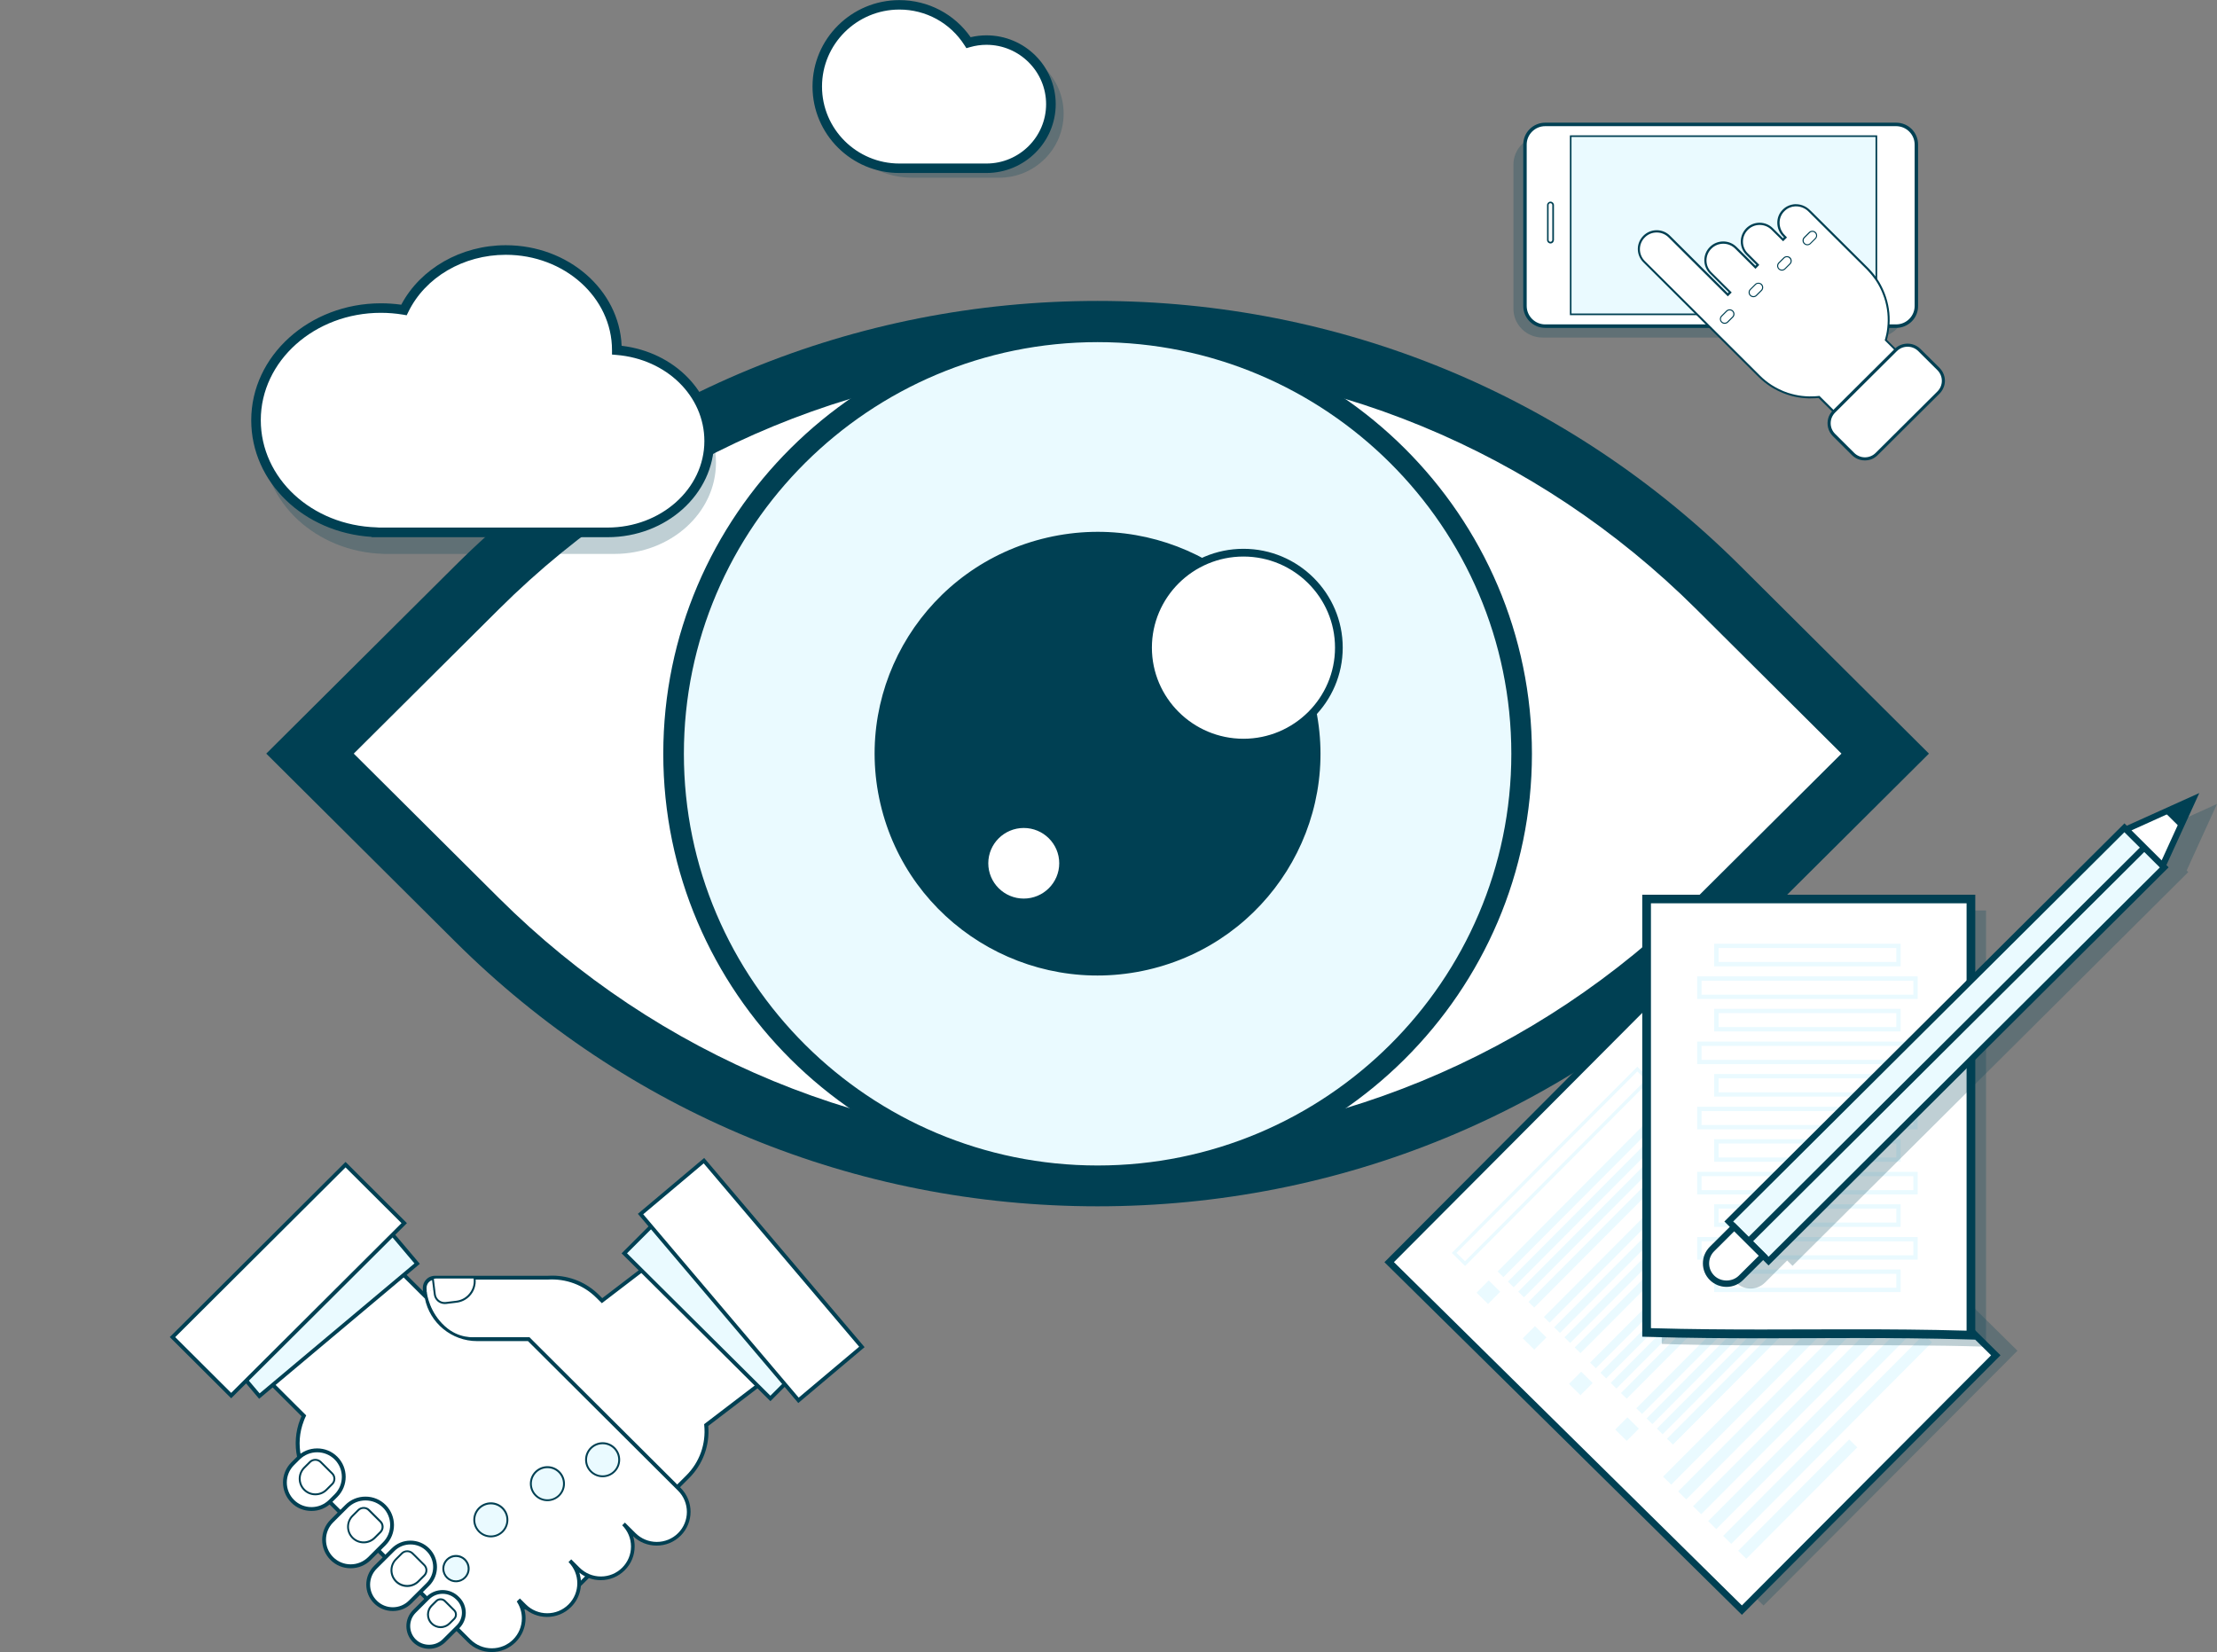 <svg width="157" height="117" viewBox="0 0 157 117" fill="none" xmlns="http://www.w3.org/2000/svg">
<rect x="0" y="0" width="157" height="117" fill="#808080" stroke="none"/>
<g clip-path="url(#clip0_2661_11441)">
<path d="M33.772 65.134L21.954 53.374L33.772 41.609C58.046 17.453 97.407 17.453 121.685 41.609L133.503 53.369L121.685 65.13C97.411 89.29 58.051 89.29 33.772 65.134Z" fill="white"/>
<path d="M77.729 85.432C60.541 85.432 44.38 78.771 32.226 66.676L18.856 53.372L32.226 40.068C44.38 27.973 60.541 21.312 77.729 21.312C94.916 21.312 111.077 27.973 123.232 40.068L136.601 53.372L123.232 66.676C111.082 78.771 94.921 85.432 77.729 85.432ZM25.052 53.372L35.323 63.593C46.652 74.867 61.712 81.071 77.729 81.071C93.746 81.071 108.81 74.863 120.134 63.593L130.406 53.372L120.134 43.151C108.805 31.877 93.746 25.673 77.729 25.673C61.708 25.673 46.648 31.882 35.323 43.151L25.052 53.372Z" fill="#004053"/>
<path d="M84.838 82.415C100.951 78.508 110.831 62.343 106.905 46.309C102.98 30.274 86.735 20.443 70.622 24.349C54.509 28.255 44.629 44.42 48.555 60.455C52.48 76.489 68.725 86.321 84.838 82.415Z" fill="#EAFAFF"/>
<path d="M77.729 83.989C60.768 83.989 46.971 70.259 46.971 53.381C46.971 36.503 60.768 22.773 77.729 22.773C94.689 22.773 108.486 36.503 108.486 53.381C108.486 70.259 94.689 83.989 77.729 83.989ZM77.729 24.23C61.577 24.23 48.43 37.308 48.43 53.385C48.43 69.463 61.572 82.541 77.729 82.541C93.881 82.541 107.027 69.463 107.027 53.385C107.027 37.308 93.885 24.23 77.729 24.23Z" fill="#004053"/>
<path d="M81.287 68.679C89.78 66.722 95.07 58.284 93.103 49.833C91.137 41.381 82.657 36.116 74.164 38.073C65.671 40.031 60.381 48.468 62.347 56.92C64.314 65.372 72.794 70.636 81.287 68.679Z" fill="#004053"/>
<path d="M88.057 52.584C91.787 52.584 94.811 49.574 94.811 45.862C94.811 42.15 91.787 39.141 88.057 39.141C84.327 39.141 81.302 42.15 81.302 45.862C81.302 49.574 84.327 52.584 88.057 52.584Z" fill="white"/>
<path d="M88.057 52.858C84.182 52.858 81.027 49.719 81.027 45.863C81.027 42.006 84.182 38.867 88.057 38.867C91.932 38.867 95.087 42.006 95.087 45.863C95.087 49.723 91.932 52.858 88.057 52.858ZM88.057 39.415C84.483 39.415 81.573 42.31 81.573 45.867C81.573 49.423 84.483 52.319 88.057 52.319C91.631 52.319 94.541 49.423 94.541 45.867C94.541 42.306 91.631 39.415 88.057 39.415Z" fill="#004053"/>
<path d="M72.499 63.74C73.945 63.74 75.116 62.574 75.116 61.136C75.116 59.697 73.945 58.531 72.499 58.531C71.054 58.531 69.882 59.697 69.882 61.136C69.882 62.574 71.054 63.74 72.499 63.74Z" fill="white"/>
<path d="M72.499 63.847C70.996 63.847 69.777 62.63 69.777 61.138C69.777 59.647 71.001 58.43 72.499 58.43C74.002 58.43 75.221 59.647 75.221 61.138C75.221 62.63 74.002 63.847 72.499 63.847ZM72.499 58.638C71.114 58.638 69.987 59.76 69.987 61.138C69.987 62.517 71.114 63.638 72.499 63.638C73.884 63.638 75.011 62.517 75.011 61.138C75.011 59.756 73.884 58.638 72.499 58.638Z" fill="#004053"/>
<g opacity="0.25">
<path d="M107.176 11.661V21.86C107.176 22.986 108.093 23.904 109.229 23.904H132.848C133.98 23.904 134.901 22.991 134.901 21.86V11.661C134.901 10.534 133.984 9.617 132.848 9.617H109.225C108.093 9.622 107.176 10.534 107.176 11.661Z" fill="#004053"/>
</g>
<path d="M135.714 10.239V21.669C135.714 22.456 135.072 23.095 134.281 23.095H109.43C108.64 23.095 107.997 22.456 107.997 21.669V10.239C107.997 9.452 108.64 8.812 109.43 8.812H134.281C135.072 8.812 135.714 9.452 135.714 10.239Z" fill="white"/>
<path d="M135.382 22.765C135.089 23.056 134.696 23.222 134.281 23.222H109.43C108.57 23.222 107.871 22.526 107.871 21.67V10.24C107.871 9.827 108.032 9.435 108.325 9.144C108.618 8.853 109.011 8.688 109.426 8.688H134.277C134.692 8.688 135.085 8.848 135.378 9.14C135.671 9.431 135.832 9.822 135.832 10.235V21.665C135.837 22.083 135.675 22.474 135.382 22.765ZM108.5 9.318C108.251 9.566 108.115 9.892 108.115 10.24V21.67C108.115 22.387 108.705 22.974 109.426 22.974H134.277C134.626 22.974 134.954 22.839 135.203 22.591C135.452 22.343 135.588 22.017 135.588 21.67V10.24C135.588 9.892 135.452 9.566 135.203 9.318C134.954 9.07 134.626 8.935 134.277 8.935H109.426C109.076 8.935 108.749 9.07 108.5 9.318Z" fill="#004053"/>
<path d="M111.229 9.649V22.266H132.878V9.649L111.229 9.649Z" fill="#EAFAFF"/>
<path d="M132.936 22.32H111.174V9.586H132.936V22.32ZM111.287 22.203H132.818V9.699H111.287V22.203Z" fill="#004053"/>
<path d="M109.99 14.523V16.997C109.99 17.101 109.906 17.184 109.802 17.184C109.697 17.184 109.614 17.101 109.614 16.997V14.523C109.614 14.419 109.697 14.336 109.802 14.336C109.906 14.332 109.99 14.419 109.99 14.523Z" fill="white"/>
<path d="M109.976 17.168C109.928 17.216 109.867 17.242 109.802 17.242C109.666 17.242 109.557 17.133 109.557 16.999V14.525C109.557 14.394 109.67 14.277 109.802 14.281C109.937 14.281 110.046 14.39 110.046 14.525V16.999C110.046 17.059 110.02 17.12 109.976 17.168ZM109.705 14.425C109.679 14.451 109.666 14.481 109.666 14.521V16.994C109.666 17.068 109.727 17.125 109.797 17.125C109.867 17.125 109.928 17.064 109.928 16.994V14.521C109.928 14.447 109.867 14.39 109.797 14.39C109.767 14.386 109.732 14.399 109.705 14.425Z" fill="#004053"/>
<g opacity="0.25">
<path d="M27.45 23.347C28.009 23.347 28.551 23.395 29.084 23.482C30.294 20.982 33.069 19.234 36.297 19.234C40.64 19.234 44.162 22.395 44.162 26.295C44.162 26.304 44.162 26.312 44.162 26.325C47.827 26.625 50.702 29.395 50.702 32.764C50.702 36.334 47.478 39.229 43.502 39.229H27.136V39.225C22.395 39.077 18.607 35.582 18.607 31.291C18.607 26.904 22.566 23.347 27.45 23.347Z" fill="#004053"/>
</g>
<path d="M18.131 29.759C18.131 25.372 22.09 21.816 26.974 21.816C27.533 21.816 28.075 21.864 28.608 21.951C29.818 19.451 32.593 17.703 35.821 17.703C40.164 17.703 43.686 20.864 43.686 24.764C43.686 24.772 43.686 24.781 43.686 24.794C47.351 25.094 50.226 27.864 50.226 31.233C50.226 34.803 47.002 37.698 43.026 37.698H26.664V37.694C21.924 37.546 18.131 34.05 18.131 29.759Z" fill="white"/>
<path d="M43.026 38.045H26.319V38.023C21.509 37.719 17.791 34.145 17.791 29.762C17.791 25.197 21.91 21.48 26.979 21.48C27.459 21.48 27.94 21.515 28.416 21.58C29.775 19.015 32.654 17.367 35.821 17.367C40.243 17.367 43.86 20.537 44.022 24.489C47.775 24.932 50.567 27.784 50.567 31.236C50.567 34.988 47.185 38.045 43.026 38.045ZM26.843 37.362H43.022C46.805 37.362 49.881 34.614 49.881 31.236C49.881 28.049 47.203 25.428 43.655 25.137L43.34 25.11V24.797C43.34 21.063 39.968 18.045 35.817 18.045C32.816 18.045 30.107 19.637 28.914 22.097L28.8 22.328L28.547 22.284C28.027 22.197 27.498 22.154 26.97 22.154C22.282 22.154 18.468 25.562 18.468 29.754C18.468 33.867 22.068 37.206 26.668 37.349L26.843 37.362Z" fill="#004053"/>
<g opacity="0.25">
<path d="M64.596 1.016C66.653 1.016 68.462 2.085 69.493 3.689C69.895 3.572 70.323 3.507 70.76 3.507C73.281 3.507 75.322 5.542 75.322 8.046C75.322 10.55 73.277 12.585 70.76 12.585H64.596C61.384 12.585 58.781 9.994 58.781 6.798C58.781 3.607 61.384 1.016 64.596 1.016Z" fill="#004053"/>
</g>
<path d="M63.691 0.336C65.749 0.336 67.558 1.405 68.589 3.01C68.991 2.892 69.419 2.827 69.856 2.827C72.377 2.827 74.417 4.862 74.417 7.366C74.417 9.87 72.372 11.905 69.856 11.905H63.691C60.48 11.905 57.876 9.314 57.876 6.118C57.876 2.927 60.48 0.336 63.691 0.336Z" fill="white"/>
<path d="M69.856 12.251H63.691C60.296 12.251 57.54 9.503 57.54 6.129C57.54 2.751 60.301 0.008 63.691 0.008C65.714 0.008 67.584 0.986 68.737 2.634C69.109 2.547 69.484 2.503 69.86 2.503C72.56 2.503 74.762 4.69 74.762 7.381C74.758 10.064 72.56 12.251 69.856 12.251ZM63.691 0.677C60.672 0.677 58.212 3.121 58.212 6.129C58.212 9.138 60.668 11.581 63.691 11.581H69.856C72.184 11.581 74.081 9.694 74.081 7.377C74.081 5.06 72.184 3.173 69.856 3.173C69.463 3.173 69.069 3.229 68.68 3.342L68.436 3.412L68.3 3.199C67.287 1.616 65.565 0.677 63.691 0.677Z" fill="#004053"/>
<g opacity="0.25">
<path d="M117.894 71.017L99.914 89.062L124.888 113.705L142.869 95.66L117.894 71.017Z" fill="#004053"/>
</g>
<path d="M116.36 71.346L98.38 89.391L123.354 114.033L141.335 95.988L116.36 71.346Z" fill="white"/>
<path d="M123.354 114.363L98.04 89.39L116.355 71.008L141.669 95.981L123.354 114.363ZM98.713 89.385L123.354 113.698L141.001 95.985L116.359 71.673L98.713 89.385Z" fill="#004053"/>
<path d="M115.95 75.715L102.977 88.734L103.75 89.497L116.722 76.478L115.95 75.715Z" fill="white"/>
<path d="M103.751 89.659L102.811 88.733L102.894 88.651L115.949 75.547L116.888 76.477L116.805 76.56L103.751 89.659ZM103.143 88.729L103.746 89.325L116.552 76.473L115.949 75.877L103.143 88.729Z" fill="#EAFAFF"/>
<path d="M118.788 77.272L106.059 90.047L106.465 90.448L119.194 77.673L118.788 77.272Z" fill="#EAFAFF"/>
<path d="M119.516 77.99L106.787 90.766L107.193 91.167L119.923 78.391L119.516 77.99Z" fill="#EAFAFF"/>
<path d="M120.245 78.701L107.515 91.477L107.922 91.878L120.651 79.102L120.245 78.701Z" fill="#EAFAFF"/>
<path d="M120.97 79.428L108.241 92.203L108.647 92.604L121.377 79.829L120.97 79.428Z" fill="#EAFAFF"/>
<path d="M105.426 90.682L104.565 91.547L105.378 92.349L106.239 91.484L105.426 90.682Z" fill="#EAFAFF"/>
<path d="M122.061 80.498L109.332 93.273L109.738 93.674L122.467 80.899L122.061 80.498Z" fill="#EAFAFF"/>
<path d="M122.79 81.225L110.06 94L110.467 94.401L123.196 81.626L122.79 81.225Z" fill="#EAFAFF"/>
<path d="M123.518 81.936L110.789 94.711L111.195 95.112L123.924 82.337L123.518 81.936Z" fill="#EAFAFF"/>
<path d="M124.246 82.654L111.517 95.43L111.924 95.831L124.653 83.055L124.246 82.654Z" fill="#EAFAFF"/>
<path d="M108.699 93.917L107.838 94.781L108.651 95.583L109.512 94.719L108.699 93.917Z" fill="#EAFAFF"/>
<path d="M125.334 83.725L112.605 96.5L113.011 96.901L125.741 84.126L125.334 83.725Z" fill="#EAFAFF"/>
<path d="M126.066 84.444L113.336 97.219L113.743 97.62L126.472 84.845L126.066 84.444Z" fill="#EAFAFF"/>
<path d="M126.791 85.162L114.062 97.938L114.468 98.338L127.198 85.563L126.791 85.162Z" fill="#EAFAFF"/>
<path d="M127.52 85.881L114.79 98.656L115.197 99.057L127.926 86.282L127.52 85.881Z" fill="#EAFAFF"/>
<path d="M111.973 97.143L111.111 98.008L111.924 98.81L112.786 97.945L111.973 97.143Z" fill="#EAFAFF"/>
<path d="M128.608 86.959L115.878 99.734L116.285 100.135L129.014 87.36L128.608 86.959Z" fill="#EAFAFF"/>
<path d="M129.336 87.678L116.607 100.453L117.013 100.854L129.742 88.079L129.336 87.678Z" fill="#EAFAFF"/>
<path d="M130.065 88.397L117.335 101.172L117.742 101.573L130.471 88.798L130.065 88.397Z" fill="#EAFAFF"/>
<path d="M130.793 89.115L118.063 101.891L118.47 102.292L131.199 89.516L130.793 89.115Z" fill="#EAFAFF"/>
<path d="M130.793 89.115L118.063 101.891L118.47 102.292L131.199 89.516L130.793 89.115Z" fill="#EAFAFF"/>
<path d="M131.999 90.303L117.774 104.578L118.348 105.144L132.573 90.869L131.999 90.303Z" fill="#EAFAFF"/>
<path d="M133.063 91.349L118.838 105.625L119.412 106.191L133.636 91.916L133.063 91.349Z" fill="#EAFAFF"/>
<path d="M134.124 92.396L119.899 106.672L120.473 107.238L134.698 92.963L134.124 92.396Z" fill="#EAFAFF"/>
<path d="M135.191 93.451L120.966 107.727L121.54 108.293L135.765 94.017L135.191 93.451Z" fill="#EAFAFF"/>
<path d="M136.252 94.498L122.027 108.773L122.601 109.34L136.825 95.064L136.252 94.498Z" fill="#EAFAFF"/>
<path d="M130.952 101.94L123.092 109.828L123.666 110.394L131.526 102.506L130.952 101.94Z" fill="#EAFAFF"/>
<path d="M115.246 100.378L114.384 101.242L115.197 102.044L116.058 101.18L115.246 100.378Z" fill="#EAFAFF"/>
<path d="M58.379 94.525L51.375 85.43L42.637 92.112L42.327 91.803C41.357 90.838 40.064 90.399 38.797 90.482H30.81C30.727 90.482 30.653 90.495 30.579 90.516C30.469 90.551 30.369 90.612 30.29 90.695C30.159 90.825 30.076 91.012 30.076 91.212C30.076 91.377 30.085 91.543 30.111 91.703C31.75 90.986 33.724 91.277 35.092 92.577L27.909 99.738C26.127 101.516 26.127 104.399 27.909 106.177L34.275 112.524C36.057 114.303 38.95 114.303 40.737 112.524L48.697 104.59C49.702 103.586 50.143 102.233 50.012 100.92L58.379 94.525Z" fill="white"/>
<path d="M37.508 113.998C36.25 113.998 35.07 113.511 34.183 112.624L27.817 106.276C25.982 104.45 25.982 101.472 27.817 99.646L34.9 92.585C34.087 91.859 33.043 91.464 31.946 91.464C31.33 91.464 30.732 91.59 30.168 91.833L30.002 91.903L29.976 91.725C29.954 91.564 29.941 91.39 29.941 91.216C29.941 90.985 30.032 90.764 30.194 90.603C30.29 90.507 30.408 90.433 30.539 90.394C30.627 90.364 30.714 90.351 30.814 90.351H38.805C38.897 90.346 39.002 90.342 39.102 90.342C40.361 90.342 41.54 90.829 42.427 91.716L42.65 91.938L51.401 85.242L58.571 94.555L50.156 100.989C50.27 102.368 49.776 103.711 48.793 104.689L40.833 112.624C39.946 113.511 38.762 113.998 37.508 113.998ZM31.942 91.19C33.156 91.19 34.305 91.651 35.184 92.481L35.284 92.577L28.005 99.837C26.275 101.559 26.275 104.363 28.005 106.085L34.371 112.432C35.21 113.267 36.319 113.728 37.504 113.728C38.688 113.728 39.802 113.267 40.636 112.432L48.596 104.498C49.54 103.559 50.003 102.263 49.872 100.937L49.863 100.863L58.182 94.503L51.344 85.62L42.62 92.294L42.226 91.903C41.322 91.003 40.081 90.542 38.801 90.62H30.801C30.736 90.62 30.675 90.629 30.614 90.651C30.526 90.677 30.443 90.729 30.378 90.794C30.268 90.903 30.207 91.055 30.207 91.216C30.207 91.316 30.212 91.416 30.22 91.511C30.771 91.299 31.348 91.19 31.942 91.19Z" fill="#004053"/>
<path d="M48.107 108.666C47.22 109.549 45.787 109.549 44.9 108.666L44.149 107.918C44.59 108.357 44.813 108.94 44.813 109.518C44.813 110.096 44.59 110.675 44.149 111.114C43.262 111.996 41.829 111.996 40.942 111.114L40.348 110.522C41.234 111.405 41.234 112.835 40.348 113.718C39.461 114.601 38.028 114.601 37.141 113.718L36.809 113.388C36.791 113.405 36.778 113.418 36.761 113.435C36.979 113.792 37.088 114.201 37.088 114.605C37.088 115.183 36.865 115.757 36.424 116.2C35.537 117.083 34.104 117.083 33.217 116.2L30.395 113.388C30.386 113.379 30.382 113.374 30.373 113.366L22.413 105.431C21.093 104.118 20.753 102.201 21.382 100.571C21.421 100.466 21.465 100.366 21.513 100.262L14.304 93.075L22.845 84.562L30.102 91.775C30.142 91.758 30.137 91.714 30.177 91.697C30.413 93.466 31.937 94.832 33.777 94.827H37.433L37.704 95.101L43.196 100.575C43.2 100.579 43.2 100.579 43.205 100.584L48.102 105.462C48.994 106.353 48.994 107.783 48.107 108.666Z" fill="white"/>
<path d="M34.821 117C34.179 117 33.576 116.752 33.121 116.3L22.317 105.531C21.002 104.222 20.587 102.257 21.255 100.527C21.286 100.448 21.316 100.374 21.351 100.296L14.112 93.079L22.845 84.375L30.102 91.588C30.111 91.583 30.116 91.579 30.124 91.575L30.29 91.505L30.312 91.683C30.544 93.401 32.029 94.696 33.772 94.696H37.49L37.8 95.009L48.199 105.374C49.138 106.309 49.138 107.826 48.199 108.761C47.744 109.213 47.142 109.461 46.499 109.461C45.874 109.461 45.285 109.226 44.835 108.796C44.909 109.026 44.944 109.27 44.944 109.518C44.944 110.157 44.695 110.757 44.24 111.209C43.786 111.661 43.183 111.909 42.541 111.909C41.982 111.909 41.453 111.722 41.025 111.374C41.296 112.204 41.103 113.157 40.439 113.813C39.985 114.265 39.382 114.513 38.74 114.513C38.128 114.513 37.551 114.287 37.106 113.874C37.18 114.109 37.219 114.356 37.219 114.604C37.219 115.243 36.97 115.843 36.516 116.296C36.07 116.748 35.463 117 34.821 117ZM14.501 93.079L21.683 100.24L21.644 100.327C21.596 100.427 21.552 100.522 21.517 100.627C20.884 102.257 21.277 104.109 22.518 105.344L33.322 116.113C33.724 116.513 34.262 116.735 34.83 116.735C35.398 116.735 35.935 116.513 36.337 116.113C36.739 115.713 36.957 115.178 36.957 114.613C36.957 114.226 36.852 113.843 36.651 113.513L36.595 113.417L36.818 113.204L37.246 113.63C37.648 114.03 38.185 114.252 38.753 114.252C39.321 114.252 39.858 114.03 40.26 113.63C41.09 112.804 41.09 111.457 40.26 110.626L40.453 110.435L41.047 111.026C41.449 111.426 41.986 111.648 42.554 111.648C43.122 111.648 43.659 111.426 44.061 111.026C44.463 110.626 44.686 110.091 44.686 109.526C44.686 108.957 44.463 108.422 44.061 108.022L44.254 107.831L45.005 108.578C45.407 108.978 45.944 109.2 46.512 109.2C47.08 109.2 47.618 108.978 48.02 108.578C48.85 107.748 48.85 106.405 48.02 105.574L37.39 94.979H33.79C31.981 94.979 30.434 93.692 30.089 91.953L30.081 91.957L22.85 84.771L14.501 93.079Z" fill="#004053"/>
<path d="M18.363 98.868L14.837 94.69L26.008 85.312L29.539 89.491L18.363 98.868Z" fill="#EAFAFF"/>
<path d="M18.35 99.064L14.645 94.681L26.026 85.125L29.731 89.507L18.35 99.064ZM15.029 94.712L18.385 98.681L29.351 89.477L25.995 85.508L15.029 94.712Z" fill="#004053"/>
<path d="M16.37 98.832L12.216 94.694L24.471 82.477L28.625 86.62L16.37 98.832Z" fill="white"/>
<path d="M16.371 99.028L12.023 94.693L24.471 82.289L28.818 86.624L16.371 99.028ZM12.408 94.697L16.371 98.645L28.433 86.624L24.471 82.676L12.408 94.697Z" fill="#004053"/>
<path d="M35.332 92.528C34.795 92.062 34.524 91.823 34.139 91.623C32.431 90.749 30.67 91.319 30.225 91.475C30.233 91.71 30.447 92.971 31.514 93.932C32.501 94.819 33.514 94.701 33.777 94.697C35.057 94.697 36.337 94.697 37.617 94.701C37.136 94.123 36.376 93.428 35.332 92.528Z" fill="white"/>
<path d="M20.727 103.662L21.128 103.262C21.863 102.527 23.06 102.527 23.794 103.262C24.527 103.997 24.527 105.184 23.794 105.918L23.392 106.318C22.658 107.053 21.46 107.053 20.727 106.318C19.992 105.588 19.992 104.397 20.727 103.662Z" fill="white"/>
<path d="M22.059 107.008C21.517 107.008 21.01 106.8 20.63 106.417C19.844 105.63 19.844 104.356 20.63 103.569L21.032 103.169C21.412 102.787 21.919 102.578 22.461 102.578C23.003 102.578 23.509 102.787 23.89 103.169C24.676 103.956 24.676 105.23 23.89 106.017L23.488 106.417C23.108 106.8 22.601 107.008 22.059 107.008ZM22.461 102.852C21.994 102.852 21.557 103.035 21.224 103.361L20.823 103.761C20.141 104.439 20.141 105.548 20.823 106.226C21.155 106.556 21.591 106.734 22.059 106.734C22.526 106.734 22.963 106.552 23.295 106.226L23.697 105.826C24.379 105.148 24.379 104.039 23.697 103.361C23.37 103.035 22.928 102.852 22.461 102.852Z" fill="#004053"/>
<path d="M23.501 107.72L24.549 106.676C25.284 105.941 26.481 105.941 27.215 106.676C27.949 107.411 27.949 108.598 27.215 109.332L26.166 110.38C25.432 111.115 24.235 111.115 23.501 110.38C22.767 109.641 22.767 108.454 23.501 107.72Z" fill="white"/>
<path d="M24.833 111.066C24.292 111.066 23.785 110.857 23.405 110.475C22.618 109.688 22.618 108.414 23.405 107.627L24.453 106.583C24.833 106.201 25.34 105.992 25.882 105.992C26.424 105.992 26.93 106.201 27.311 106.583C28.097 107.37 28.097 108.644 27.311 109.431L26.262 110.479C25.882 110.857 25.375 111.066 24.833 111.066ZM25.882 106.262C25.415 106.262 24.978 106.444 24.646 106.77L23.597 107.814C22.915 108.492 22.915 109.601 23.597 110.279C23.929 110.609 24.366 110.788 24.833 110.788C25.301 110.788 25.738 110.605 26.07 110.279L27.118 109.231C27.8 108.553 27.8 107.444 27.118 106.766C26.791 106.444 26.349 106.262 25.882 106.262Z" fill="#004053"/>
<path d="M24.973 107.347L25.379 106.942C25.585 106.738 25.921 106.738 26.127 106.942L26.944 107.755C27.149 107.96 27.149 108.294 26.944 108.503L26.537 108.907C26.105 109.338 25.406 109.338 24.973 108.907C24.541 108.477 24.541 107.777 24.973 107.347Z" fill="white"/>
<path d="M25.755 109.3C25.441 109.3 25.148 109.179 24.925 108.957C24.466 108.5 24.466 107.757 24.925 107.3L25.331 106.896C25.559 106.67 25.952 106.67 26.175 106.896L26.992 107.709C27.223 107.94 27.223 108.318 26.992 108.553L26.585 108.957C26.363 109.179 26.07 109.3 25.755 109.3ZM25.751 106.857C25.628 106.857 25.511 106.905 25.423 106.992L25.017 107.396C24.61 107.8 24.61 108.457 25.017 108.861C25.213 109.057 25.476 109.166 25.751 109.166C26.026 109.166 26.288 109.057 26.485 108.861L26.891 108.457C27.07 108.279 27.07 107.987 26.891 107.809L26.074 106.996C25.991 106.905 25.873 106.857 25.751 106.857Z" fill="#004053"/>
<path d="M21.548 103.944L21.954 103.539C22.159 103.331 22.496 103.331 22.706 103.539L23.523 104.357C23.728 104.561 23.728 104.9 23.523 105.104L23.116 105.509C22.684 105.939 21.98 105.939 21.548 105.509C21.115 105.078 21.115 104.378 21.548 103.944Z" fill="white"/>
<path d="M22.334 105.898C22.02 105.898 21.723 105.777 21.5 105.555C21.041 105.099 21.041 104.351 21.5 103.894L21.906 103.49C22.133 103.264 22.526 103.264 22.754 103.49L23.575 104.307C23.807 104.538 23.807 104.92 23.575 105.151L23.169 105.555C22.946 105.777 22.649 105.898 22.334 105.898ZM22.33 103.451C22.208 103.451 22.09 103.499 22.002 103.586L21.596 103.99C21.19 104.394 21.19 105.055 21.596 105.459C21.793 105.655 22.055 105.764 22.334 105.764C22.614 105.764 22.876 105.655 23.073 105.459L23.479 105.055C23.658 104.877 23.658 104.581 23.479 104.403L22.658 103.586C22.57 103.499 22.452 103.451 22.33 103.451Z" fill="#004053"/>
<path d="M33.187 91.768C32.964 91.994 32.667 92.146 32.331 92.185L31.575 92.276C31.19 92.324 30.841 92.05 30.793 91.668L30.648 90.516C30.723 90.49 30.797 90.477 30.88 90.477H33.597C33.602 90.503 33.606 90.524 33.611 90.546C33.667 91.02 33.497 91.459 33.187 91.768Z" fill="white"/>
<path d="M31.487 92.353C31.099 92.353 30.771 92.062 30.723 91.679L30.574 90.471L30.627 90.453C30.71 90.427 30.793 90.414 30.88 90.414H33.65L33.663 90.466C33.667 90.492 33.672 90.518 33.676 90.549C33.733 91.018 33.576 91.484 33.239 91.818C32.995 92.062 32.684 92.214 32.344 92.257L31.588 92.349C31.549 92.353 31.518 92.353 31.487 92.353ZM30.723 90.566L30.858 91.662C30.902 92.001 31.212 92.253 31.566 92.21L32.322 92.118C32.632 92.079 32.916 91.944 33.139 91.718C33.445 91.41 33.593 90.988 33.541 90.558C33.541 90.553 33.541 90.549 33.541 90.544H30.884C30.828 90.549 30.775 90.558 30.723 90.566Z" fill="#004053"/>
<path d="M26.585 110.994L27.835 109.751C28.517 109.073 29.622 109.073 30.303 109.751C30.985 110.429 30.985 111.529 30.303 112.207L29.054 113.451C28.372 114.129 27.267 114.129 26.585 113.451C25.904 112.772 25.904 111.673 26.585 110.994Z" fill="white"/>
<path d="M27.817 114.096C27.315 114.096 26.843 113.901 26.489 113.548C25.755 112.818 25.755 111.631 26.489 110.901L27.739 109.657C28.093 109.305 28.564 109.109 29.067 109.109C29.569 109.109 30.041 109.305 30.395 109.657C31.129 110.388 31.129 111.574 30.395 112.305L29.146 113.548C28.796 113.905 28.32 114.096 27.817 114.096ZM29.067 109.379C28.639 109.379 28.232 109.544 27.931 109.848L26.681 111.092C26.052 111.718 26.052 112.735 26.681 113.357C26.983 113.661 27.389 113.827 27.817 113.827C28.246 113.827 28.652 113.661 28.953 113.357L30.203 112.114C30.832 111.488 30.832 110.47 30.203 109.848C29.901 109.544 29.495 109.379 29.067 109.379Z" fill="#004053"/>
<path d="M28.049 110.425L28.46 110.016C28.669 109.807 29.006 109.807 29.215 110.016L30.041 110.838C30.251 111.046 30.251 111.381 30.041 111.59L29.63 111.998C29.194 112.433 28.486 112.433 28.049 111.998C27.612 111.564 27.612 110.859 28.049 110.425Z" fill="white"/>
<path d="M28.84 112.392C28.521 112.392 28.224 112.271 28.001 112.045C27.538 111.584 27.538 110.836 28.001 110.375L28.412 109.966C28.639 109.74 29.036 109.74 29.264 109.966L30.089 110.788C30.325 111.023 30.325 111.401 30.089 111.636L29.679 112.045C29.451 112.266 29.154 112.392 28.84 112.392ZM28.835 109.923C28.709 109.923 28.595 109.971 28.508 110.058L28.097 110.466C27.686 110.875 27.686 111.536 28.097 111.945C28.294 112.14 28.56 112.249 28.84 112.249C29.119 112.249 29.381 112.14 29.582 111.945L29.993 111.536C30.177 111.353 30.177 111.058 29.993 110.879L29.167 110.058C29.076 109.971 28.962 109.923 28.835 109.923Z" fill="#004053"/>
<path d="M29.346 114.12L30.299 113.173C30.876 112.599 31.811 112.599 32.392 113.173L32.44 113.22C32.99 113.768 32.99 114.66 32.44 115.212L31.439 116.207C30.863 116.781 29.927 116.781 29.346 116.207C28.765 115.629 28.765 114.699 29.346 114.12Z" fill="white"/>
<path d="M30.391 116.77C29.958 116.77 29.552 116.601 29.25 116.301C28.621 115.674 28.621 114.653 29.25 114.027L30.203 113.079C30.509 112.775 30.915 112.609 31.343 112.609C31.776 112.609 32.182 112.779 32.483 113.079L32.532 113.127C33.135 113.727 33.135 114.709 32.532 115.309L31.531 116.305C31.225 116.601 30.823 116.77 30.391 116.77ZM31.343 112.875C30.985 112.875 30.648 113.014 30.395 113.266L29.443 114.214C28.918 114.735 28.918 115.583 29.443 116.105C29.95 116.609 30.832 116.609 31.339 116.105L32.339 115.109C32.837 114.614 32.837 113.805 32.339 113.309L32.291 113.262C32.038 113.014 31.701 112.875 31.343 112.875Z" fill="#004053"/>
<path d="M30.57 113.716L30.897 113.39C31.064 113.224 31.334 113.224 31.505 113.39L32.164 114.05C32.331 114.216 32.331 114.489 32.164 114.655L31.837 114.981C31.487 115.329 30.919 115.329 30.57 114.981C30.22 114.633 30.22 114.063 30.57 113.716Z" fill="white"/>
<path d="M31.203 115.305C30.946 115.305 30.705 115.205 30.522 115.022C30.146 114.649 30.146 114.04 30.522 113.662L30.849 113.336C31.037 113.149 31.365 113.149 31.553 113.336L32.213 113.996C32.405 114.188 32.405 114.505 32.213 114.696L31.885 115.022C31.701 115.205 31.461 115.305 31.203 115.305ZM31.199 113.331C31.103 113.331 31.011 113.37 30.946 113.436L30.618 113.762C30.295 114.083 30.295 114.605 30.618 114.927C30.775 115.083 30.98 115.17 31.203 115.17C31.426 115.17 31.631 115.083 31.789 114.927L32.117 114.601C32.256 114.462 32.256 114.231 32.117 114.092L31.457 113.436C31.387 113.366 31.295 113.331 31.199 113.331Z" fill="#004053"/>
<path d="M54.556 99.038L58.422 95.168L48.076 84.891L44.21 88.756L54.556 99.038Z" fill="#EAFAFF"/>
<path d="M54.556 99.233L44.018 88.764L48.076 84.703L58.614 95.172L54.556 99.233ZM44.402 88.76L54.556 98.846L58.23 95.172L48.076 85.086L44.402 88.76Z" fill="#004053"/>
<path d="M56.544 99.169L61.035 95.391L49.846 82.195L45.359 85.973L56.544 99.169Z" fill="white"/>
<path d="M56.531 99.364L45.171 85.964L49.868 82.008L61.227 95.407L56.531 99.364ZM45.551 85.995L56.561 98.981L60.843 95.377L49.833 82.39L45.551 85.995Z" fill="#004053"/>
<path d="M33.191 111.091C33.191 111.587 32.789 111.987 32.291 111.987C31.793 111.987 31.391 111.587 31.391 111.091C31.391 110.595 31.793 110.195 32.291 110.195C32.789 110.195 33.191 110.595 33.191 111.091Z" fill="#EAFAFF"/>
<path d="M32.291 112.055C31.758 112.055 31.326 111.625 31.326 111.09C31.326 110.56 31.758 110.125 32.291 110.125C32.824 110.125 33.257 110.555 33.257 111.09C33.257 111.625 32.824 112.055 32.291 112.055ZM32.291 110.264C31.832 110.264 31.461 110.638 31.461 111.095C31.461 111.551 31.832 111.925 32.291 111.925C32.75 111.925 33.121 111.551 33.121 111.095C33.121 110.638 32.75 110.264 32.291 110.264Z" fill="#004053"/>
<path d="M43.852 103.38C43.852 104.028 43.327 104.55 42.676 104.55C42.03 104.55 41.501 104.024 41.501 103.38C41.501 102.733 42.025 102.211 42.676 102.211C43.323 102.207 43.852 102.733 43.852 103.38Z" fill="#EAFAFF"/>
<path d="M42.676 104.619C41.99 104.619 41.435 104.062 41.435 103.38C41.435 102.697 41.995 102.141 42.676 102.141C43.362 102.141 43.917 102.697 43.917 103.38C43.917 104.067 43.362 104.619 42.676 104.619ZM42.676 102.28C42.065 102.28 41.571 102.775 41.571 103.384C41.571 103.993 42.069 104.488 42.676 104.488C43.288 104.488 43.782 103.993 43.782 103.384C43.782 102.775 43.284 102.28 42.676 102.28Z" fill="#004053"/>
<path d="M39.937 105.076C39.937 105.724 39.413 106.245 38.762 106.245C38.115 106.245 37.587 105.719 37.587 105.076C37.587 104.428 38.111 103.906 38.762 103.906C39.413 103.906 39.937 104.432 39.937 105.076Z" fill="#EAFAFF"/>
<path d="M38.766 106.314C38.08 106.314 37.525 105.758 37.525 105.075C37.525 104.392 38.085 103.836 38.766 103.836C39.452 103.836 40.007 104.392 40.007 105.075C40.007 105.758 39.448 106.314 38.766 106.314ZM38.766 103.975C38.154 103.975 37.661 104.471 37.661 105.079C37.661 105.688 38.159 106.184 38.766 106.184C39.378 106.184 39.871 105.688 39.871 105.079C39.871 104.466 39.373 103.975 38.766 103.975Z" fill="#004053"/>
<path d="M35.935 107.638C35.935 108.286 35.41 108.808 34.76 108.808C34.113 108.808 33.584 108.282 33.584 107.638C33.584 106.99 34.108 106.469 34.76 106.469C35.406 106.469 35.935 106.99 35.935 107.638Z" fill="#EAFAFF"/>
<path d="M34.76 108.877C34.074 108.877 33.519 108.32 33.519 107.638C33.519 106.955 34.078 106.398 34.76 106.398C35.446 106.398 36 106.955 36 107.638C36 108.324 35.446 108.877 34.76 108.877ZM34.76 106.538C34.148 106.538 33.654 107.033 33.654 107.642C33.654 108.251 34.152 108.746 34.76 108.746C35.371 108.746 35.865 108.251 35.865 107.642C35.865 107.033 35.371 106.538 34.76 106.538Z" fill="#004053"/>
<g opacity="0.25">
<path d="M117.679 64.484V95.179C125.333 95.418 132.992 95.135 140.647 95.374V64.484H117.679Z" fill="#004053"/>
</g>
<path d="M139.572 63.664V94.554C131.918 94.315 124.259 94.598 116.604 94.359V63.664H139.572Z" fill="white"/>
<path d="M139.882 94.875L139.563 94.866C136.623 94.775 133.678 94.762 131.446 94.762C130.327 94.762 129.209 94.766 128.09 94.77C126.972 94.775 125.853 94.779 124.735 94.779C122.494 94.779 119.545 94.766 116.595 94.675L116.298 94.666V63.367H139.882V94.875ZM131.446 94.144C133.604 94.144 136.426 94.157 139.266 94.24V63.971H116.914V94.062C119.754 94.144 122.577 94.157 124.735 94.157C125.853 94.157 126.972 94.153 128.09 94.149C129.204 94.149 130.323 94.144 131.446 94.144Z" fill="#004053"/>
<path d="M134.438 90.055H121.545V91.35H134.438V90.055Z" fill="white"/>
<path d="M134.596 91.506H121.393V89.906H134.596V91.506ZM121.703 91.202H134.29V90.215H121.703V91.202Z" fill="#EAFAFF"/>
<path d="M134.438 85.438H121.545V86.733H134.438V85.438Z" fill="white"/>
<path d="M134.596 86.889H121.393V85.289H134.596V86.889ZM121.703 86.58H134.29V85.593H121.703V86.58Z" fill="#EAFAFF"/>
<path d="M135.644 87.758H120.34V89.053H135.644V87.758Z" fill="white"/>
<path d="M135.802 89.209H120.187V87.609H135.802V89.209ZM120.497 88.901H135.496V87.914H120.497V88.901Z" fill="#EAFAFF"/>
<path d="M134.438 80.828H121.545V82.124H134.438V80.828Z" fill="white"/>
<path d="M134.596 82.28H121.393V80.68H134.596V82.28ZM121.703 81.971H134.29V80.984H121.703V81.971Z" fill="#EAFAFF"/>
<path d="M135.644 83.141H120.34V84.436H135.644V83.141Z" fill="white"/>
<path d="M135.802 84.592H120.187V82.992H135.802V84.592ZM120.497 84.288H135.496V83.301H120.497V84.288Z" fill="#EAFAFF"/>
<path d="M134.438 76.211H121.545V77.507H134.438V76.211Z" fill="white"/>
<path d="M134.596 77.662H121.393V76.062H134.596V77.662ZM121.703 77.358H134.29V76.371H121.703V77.358Z" fill="#EAFAFF"/>
<path d="M135.644 78.531H120.34V79.827H135.644V78.531Z" fill="white"/>
<path d="M135.802 79.983H120.187V78.383H135.802V79.983ZM120.497 79.674H135.496V78.687H120.497V79.674Z" fill="#EAFAFF"/>
<path d="M134.438 71.594H121.545V72.889H134.438V71.594Z" fill="white"/>
<path d="M134.596 73.045H121.393V71.445H134.596V73.045ZM121.703 72.737H134.29V71.75H121.703V72.737Z" fill="#EAFAFF"/>
<path d="M135.644 73.922H120.34V75.218H135.644V73.922Z" fill="white"/>
<path d="M135.802 75.366H120.187V73.766H135.802V75.366ZM120.497 75.061H135.496V74.074H120.497V75.061Z" fill="#EAFAFF"/>
<path d="M134.438 66.984H121.545V68.28H134.438V66.984Z" fill="white"/>
<path d="M134.596 68.436H121.393V66.836H134.596V68.436ZM121.703 68.127H134.29V67.14H121.703V68.127Z" fill="#EAFAFF"/>
<path d="M135.644 69.297H120.34V70.593H135.644V69.297Z" fill="white"/>
<path d="M135.802 70.748H120.187V69.148H135.802V70.748ZM120.497 70.444H135.496V69.457H120.497V70.444Z" fill="#EAFAFF"/>
<g opacity="0.25">
<path d="M157 56.938L154.99 57.846L152.264 59.077L152.15 58.964L124.128 86.849L124.508 87.228L122.939 88.788C122.371 89.354 122.371 90.267 122.939 90.832C123.507 91.397 124.425 91.397 124.993 90.832L126.561 89.271L126.941 89.649L154.964 61.763L154.85 61.65L156.087 58.937L157 56.938Z" fill="#004053"/>
</g>
<path d="M150.448 58.614L122.425 86.5L125.242 89.304L153.265 61.417L150.448 58.614Z" fill="#EAFAFF"/>
<path d="M125.242 89.62L122.114 86.507L150.446 58.312L153.575 61.425L125.242 89.62ZM122.738 86.507L125.246 89.003L152.959 61.425L150.451 58.93L122.738 86.507Z" fill="#004053"/>
<path d="M121.24 88.451L122.808 86.891L124.862 88.934L123.293 90.495C122.725 91.06 121.808 91.06 121.24 90.495C120.672 89.934 120.672 89.017 121.24 88.451Z" fill="white"/>
<path d="M122.266 91.139C121.821 91.139 121.401 90.965 121.082 90.652C120.768 90.339 120.593 89.921 120.593 89.474C120.593 89.03 120.768 88.613 121.082 88.296L122.808 86.578L125.172 88.93L123.446 90.647C123.131 90.965 122.712 91.139 122.266 91.139ZM122.808 87.204L121.397 88.609C121.165 88.839 121.034 89.148 121.034 89.474C121.034 89.8 121.161 90.108 121.397 90.339C121.864 90.804 122.673 90.804 123.14 90.339L124.551 88.935L122.808 87.204Z" fill="#004053"/>
<path d="M151.858 60.023C142.517 69.319 133.176 78.614 123.835 87.909L151.858 60.023Z" fill="white"/>
<path d="M151.702 59.864L123.678 87.75L123.99 88.061L152.014 60.174L151.702 59.864Z" fill="#004053"/>
<path d="M153.151 61.314L150.564 58.736L153.291 57.51L155.3 56.602L154.387 58.602L153.151 61.314Z" fill="white"/>
<path d="M153.221 61.694L150.184 58.673L155.746 56.164L153.221 61.694ZM150.945 58.807L153.081 60.934L154.859 57.038L150.945 58.807Z" fill="#004053"/>
<path d="M154.304 58.523L153.365 57.593L155.3 56.602L154.304 58.523Z" fill="#004053"/>
<path d="M136.828 27.34L133.552 24.08C133.573 24.001 133.595 23.923 133.613 23.845C133.617 23.84 133.617 23.832 133.617 23.827V23.823C133.621 23.793 133.63 23.762 133.639 23.732C133.674 23.571 133.696 23.406 133.718 23.245C133.805 22.514 133.731 21.775 133.504 21.067C133.473 20.975 133.442 20.888 133.407 20.802C133.386 20.741 133.364 20.684 133.337 20.623C133.311 20.562 133.285 20.502 133.254 20.436C133.224 20.367 133.189 20.302 133.15 20.232C133.115 20.158 133.067 20.084 133.027 20.01C132.992 19.954 132.949 19.884 132.896 19.802C132.874 19.771 132.717 19.532 132.534 19.323C132.486 19.267 132.394 19.171 132.354 19.128C132.333 19.102 132.302 19.071 132.302 19.071C132.285 19.049 132.267 19.032 132.245 19.01L128.235 15.019L128.13 14.915C127.894 14.676 127.588 14.545 127.282 14.528L127.134 14.523C126.836 14.541 126.548 14.654 126.325 14.876L126.303 14.897C125.818 15.38 125.836 16.189 126.343 16.693L126.448 16.797L126.277 16.967L125.513 16.206C125.019 15.715 124.219 15.715 123.73 16.206C123.485 16.45 123.359 16.776 123.359 17.093C123.359 17.415 123.481 17.736 123.73 17.98L124.495 18.741L124.324 18.91L122.939 17.532C122.446 17.041 121.646 17.041 121.152 17.532C120.908 17.776 120.781 18.097 120.781 18.419C120.781 18.741 120.903 19.062 121.152 19.306L122.537 20.684L122.358 20.871L118.216 16.749C117.723 16.258 116.923 16.258 116.429 16.749C116.18 16.997 116.058 17.319 116.058 17.636C116.058 17.958 116.18 18.28 116.429 18.523L120.571 22.645L121.039 23.106L121.248 23.314L124.359 26.41L124.586 26.636C124.648 26.697 124.713 26.758 124.779 26.814C124.783 26.819 124.787 26.823 124.792 26.827C124.818 26.853 124.849 26.88 124.879 26.901C124.897 26.919 124.914 26.932 124.932 26.949C124.953 26.966 124.975 26.988 125.001 27.006C125.137 27.114 125.277 27.214 125.416 27.31C125.504 27.366 125.591 27.423 125.683 27.471C125.875 27.584 126.076 27.68 126.282 27.762C126.483 27.845 126.684 27.914 126.893 27.966C127.199 28.049 127.514 28.105 127.833 28.127C128.025 28.145 128.217 28.145 128.409 28.136C128.453 28.136 128.497 28.136 128.54 28.132C128.632 28.127 128.724 28.119 128.811 28.11L132.429 31.71L136.828 27.34Z" fill="white"/>
<path d="M132.433 31.817L132.381 31.765L128.785 28.186C128.706 28.195 128.623 28.2 128.54 28.204C128.497 28.208 128.449 28.208 128.405 28.208C128.221 28.221 128.029 28.217 127.824 28.2C127.505 28.178 127.182 28.121 126.871 28.039C126.67 27.986 126.469 27.917 126.251 27.83C126.015 27.73 125.823 27.639 125.644 27.534C125.548 27.486 125.456 27.426 125.373 27.373C125.229 27.278 125.089 27.178 124.949 27.065C124.936 27.056 124.914 27.039 124.897 27.021L124.879 27.008C124.857 26.991 124.84 26.974 124.827 26.96L124.805 26.943C124.783 26.926 124.761 26.904 124.739 26.887C124.665 26.817 124.595 26.756 124.534 26.695L120.471 22.656V22.652L116.377 18.578C116.128 18.33 115.988 17.996 115.984 17.639C115.984 17.287 116.124 16.952 116.377 16.696C116.63 16.444 116.967 16.304 117.321 16.304C117.679 16.304 118.015 16.444 118.265 16.696L122.354 20.765L122.419 20.695L121.087 19.369C120.833 19.117 120.694 18.782 120.694 18.43C120.694 18.078 120.833 17.743 121.087 17.491C121.34 17.239 121.677 17.1 122.035 17.1C122.389 17.1 122.725 17.239 122.979 17.491L124.311 18.817L124.377 18.752L123.665 18.043C123.411 17.796 123.276 17.461 123.276 17.104C123.276 16.752 123.42 16.413 123.665 16.165C123.918 15.913 124.254 15.774 124.608 15.774C124.962 15.774 125.299 15.913 125.552 16.165L126.264 16.874L126.33 16.809L126.277 16.756C126.011 16.496 125.862 16.143 125.862 15.774C125.862 15.426 125.993 15.1 126.238 14.857L126.26 14.835C126.483 14.613 126.784 14.483 127.116 14.461L127.269 14.465C127.61 14.487 127.929 14.635 128.169 14.874L128.274 14.974L132.289 18.965C132.311 18.987 132.333 19.009 132.35 19.03L132.398 19.082C132.438 19.126 132.525 19.222 132.577 19.278C132.765 19.495 132.927 19.735 132.944 19.765C133.001 19.848 133.045 19.922 133.08 19.978L133.11 20.03C133.145 20.087 133.176 20.143 133.206 20.204L133.215 20.222C133.25 20.287 133.285 20.348 133.311 20.413C133.342 20.474 133.368 20.535 133.394 20.6C133.421 20.661 133.447 20.717 133.469 20.782C133.504 20.869 133.539 20.961 133.565 21.052C133.801 21.774 133.871 22.517 133.783 23.261C133.761 23.422 133.739 23.587 133.7 23.756C133.691 23.791 133.683 23.822 133.678 23.848C133.678 23.848 133.678 23.861 133.674 23.878C133.656 23.943 133.643 24.004 133.626 24.069L136.924 27.352L136.881 27.395L132.433 31.817ZM128.842 28.034L132.433 31.608L136.724 27.339L133.469 24.1L133.482 24.061C133.504 23.982 133.525 23.904 133.543 23.83L133.547 23.804C133.552 23.774 133.56 23.739 133.573 23.713C133.608 23.561 133.63 23.395 133.648 23.243C133.735 22.517 133.661 21.795 133.434 21.096C133.403 21.004 133.373 20.917 133.338 20.835C133.316 20.774 133.294 20.717 133.268 20.661C133.241 20.6 133.215 20.539 133.185 20.478C133.158 20.413 133.123 20.356 133.093 20.296L133.084 20.278C133.054 20.222 133.023 20.165 132.992 20.113L132.962 20.061C132.931 20.004 132.888 19.935 132.831 19.856C132.822 19.848 132.66 19.6 132.472 19.387C132.424 19.33 132.337 19.235 132.298 19.191L132.245 19.135C132.228 19.113 132.21 19.096 132.193 19.078L128.077 14.987C127.863 14.77 127.575 14.639 127.273 14.617L127.129 14.613C126.841 14.63 126.579 14.743 126.378 14.944L126.356 14.965C126.142 15.178 126.024 15.465 126.024 15.778C126.024 16.109 126.155 16.422 126.395 16.657L126.548 16.817L126.273 17.087L125.456 16.278C125.233 16.056 124.932 15.93 124.617 15.93C124.298 15.93 124.001 16.052 123.778 16.278C123.555 16.5 123.429 16.804 123.429 17.113C123.429 17.43 123.551 17.726 123.778 17.948L124.582 18.752L124.547 18.804L124.316 19.039L122.878 17.609C122.655 17.387 122.354 17.261 122.039 17.261C121.72 17.261 121.423 17.383 121.196 17.609C120.973 17.83 120.847 18.13 120.847 18.443C120.847 18.761 120.969 19.056 121.196 19.282L122.634 20.713L122.358 20.987L122.306 20.935L118.164 16.813C117.941 16.591 117.64 16.465 117.321 16.465C117.002 16.465 116.705 16.587 116.482 16.813C116.255 17.039 116.132 17.335 116.132 17.648C116.132 17.965 116.259 18.265 116.482 18.487L120.672 22.656L121.297 23.278L124.634 26.6C124.696 26.66 124.761 26.721 124.822 26.778L124.835 26.791C124.857 26.808 124.875 26.826 124.897 26.843L124.918 26.86C124.936 26.873 124.953 26.891 124.971 26.904L124.993 26.926C125.006 26.939 125.019 26.947 125.032 26.956C125.172 27.069 125.312 27.169 125.452 27.261C125.53 27.313 125.622 27.369 125.714 27.417C125.888 27.517 126.072 27.608 126.303 27.704C126.513 27.791 126.71 27.856 126.906 27.904C127.212 27.986 127.522 28.039 127.833 28.06C128.034 28.078 128.213 28.078 128.401 28.069C128.449 28.069 128.488 28.069 128.532 28.065C128.628 28.06 128.715 28.052 128.807 28.043L128.842 28.034Z" fill="#004053"/>
<path d="M137.702 26.694C137.65 26.459 137.536 26.242 137.353 26.055L135.998 24.712C135.496 24.212 134.683 24.212 134.176 24.707C134.172 24.712 134.172 24.712 134.172 24.712L131.808 27.064L129.899 28.963L129.799 29.064C129.794 29.068 129.79 29.072 129.786 29.081C129.633 29.237 129.528 29.42 129.471 29.616C129.344 30.055 129.454 30.542 129.794 30.885L131.149 32.233C131.494 32.576 131.983 32.681 132.424 32.559C132.56 32.52 132.691 32.459 132.809 32.368C132.87 32.329 132.923 32.281 132.975 32.229L137.353 27.877C137.392 27.833 137.44 27.785 137.475 27.733C137.479 27.724 137.493 27.716 137.493 27.707C137.593 27.564 137.663 27.403 137.702 27.238C137.742 27.059 137.742 26.872 137.702 26.694ZM131.459 31.924L130.105 30.576C129.943 30.42 129.86 30.211 129.856 29.998C129.851 29.781 129.93 29.555 130.091 29.385L130.205 29.272L134.377 25.125L134.478 25.02C134.482 25.016 134.482 25.016 134.482 25.016C134.814 24.69 135.356 24.694 135.684 25.02L137.038 26.368C137.37 26.698 137.37 27.238 137.034 27.568L132.66 31.924C132.486 32.094 132.258 32.181 132.031 32.172C131.83 32.163 131.621 32.085 131.459 31.924Z" fill="#004053"/>
<path d="M135.845 24.868L137.2 26.215C137.619 26.633 137.619 27.307 137.2 27.724L132.826 32.076C132.407 32.493 131.73 32.493 131.31 32.076L129.956 30.728C129.537 30.311 129.537 29.637 129.956 29.22L134.329 24.868C134.749 24.45 135.43 24.45 135.845 24.868Z" fill="white"/>
<path d="M128.558 16.889L128.204 17.241C128.086 17.359 127.893 17.359 127.775 17.241C127.658 17.124 127.658 16.933 127.775 16.815L128.129 16.463C128.247 16.346 128.44 16.346 128.558 16.463C128.676 16.58 128.676 16.772 128.558 16.889Z" fill="white"/>
<path d="M127.99 17.37C127.898 17.37 127.815 17.336 127.749 17.27C127.684 17.205 127.649 17.122 127.649 17.031C127.649 16.94 127.684 16.857 127.749 16.792L128.103 16.44C128.23 16.314 128.457 16.309 128.584 16.44C128.715 16.57 128.715 16.788 128.584 16.918L128.23 17.27C128.169 17.336 128.081 17.37 127.99 17.37ZM128.348 16.418C128.278 16.418 128.213 16.444 128.16 16.497L127.806 16.849C127.758 16.896 127.728 16.966 127.728 17.036C127.728 17.105 127.754 17.17 127.806 17.223C127.907 17.323 128.081 17.323 128.178 17.223L128.531 16.87C128.636 16.766 128.636 16.601 128.531 16.501C128.483 16.444 128.418 16.418 128.348 16.418Z" fill="#004053"/>
<path d="M126.757 18.686L126.404 19.038C126.286 19.155 126.093 19.155 125.975 19.038C125.857 18.921 125.857 18.73 125.975 18.612L126.329 18.26C126.447 18.142 126.64 18.142 126.757 18.26C126.875 18.377 126.875 18.569 126.757 18.686Z" fill="white"/>
<path d="M126.19 19.167C126.098 19.167 126.015 19.132 125.949 19.067C125.884 19.002 125.849 18.919 125.849 18.828C125.849 18.737 125.884 18.654 125.949 18.589L126.303 18.237C126.43 18.111 126.657 18.106 126.784 18.237C126.915 18.367 126.915 18.585 126.784 18.715L126.43 19.067C126.364 19.132 126.277 19.167 126.19 19.167ZM126.544 18.215C126.474 18.215 126.408 18.241 126.356 18.293L126.002 18.645C125.954 18.693 125.923 18.763 125.923 18.832C125.923 18.902 125.949 18.967 126.002 19.019C126.102 19.119 126.273 19.119 126.373 19.019L126.727 18.667C126.832 18.563 126.832 18.398 126.727 18.298C126.679 18.241 126.613 18.215 126.544 18.215Z" fill="#004053"/>
<path d="M124.739 20.569L124.385 20.921C124.267 21.038 124.075 21.038 123.957 20.921C123.839 20.804 123.839 20.612 123.957 20.495L124.311 20.143C124.429 20.025 124.621 20.025 124.739 20.143C124.857 20.26 124.857 20.451 124.739 20.569Z" fill="white"/>
<path d="M124.171 21.048C124.079 21.048 123.996 21.014 123.931 20.948C123.865 20.883 123.83 20.801 123.83 20.709C123.83 20.618 123.865 20.535 123.931 20.47L124.285 20.118C124.411 19.992 124.639 19.992 124.765 20.118C124.896 20.248 124.896 20.466 124.765 20.596L124.411 20.948C124.346 21.014 124.258 21.048 124.171 21.048ZM124.525 20.092C124.455 20.092 124.39 20.118 124.337 20.17L123.983 20.522C123.935 20.57 123.905 20.64 123.905 20.709C123.905 20.779 123.931 20.844 123.983 20.896C124.084 20.996 124.258 20.996 124.355 20.896L124.708 20.544C124.813 20.44 124.813 20.274 124.708 20.174C124.66 20.122 124.595 20.092 124.525 20.092Z" fill="#004053"/>
<path d="M122.703 22.452L122.349 22.804C122.231 22.921 122.039 22.921 121.921 22.804C121.803 22.686 121.803 22.495 121.921 22.378L122.275 22.026C122.393 21.908 122.585 21.908 122.703 22.026C122.821 22.143 122.821 22.334 122.703 22.452Z" fill="white"/>
<path d="M122.135 22.933C122.043 22.933 121.96 22.898 121.895 22.833C121.764 22.702 121.764 22.485 121.895 22.355L122.249 22.002C122.376 21.876 122.603 21.872 122.729 22.002C122.795 22.068 122.83 22.15 122.83 22.242C122.83 22.333 122.795 22.416 122.729 22.481L122.376 22.833C122.31 22.898 122.223 22.933 122.135 22.933ZM122.489 21.981C122.419 21.981 122.354 22.007 122.301 22.059L121.947 22.411C121.843 22.515 121.843 22.681 121.947 22.781C122.048 22.881 122.223 22.881 122.319 22.781L122.673 22.428C122.721 22.381 122.751 22.311 122.751 22.242C122.751 22.172 122.725 22.107 122.673 22.055C122.625 22.007 122.559 21.981 122.489 21.981Z" fill="#004053"/>
</g>
<defs>
<clipPath id="clip0_2661_11441">
<rect width="157" height="117" fill="white"/>
</clipPath>
</defs>
</svg>
